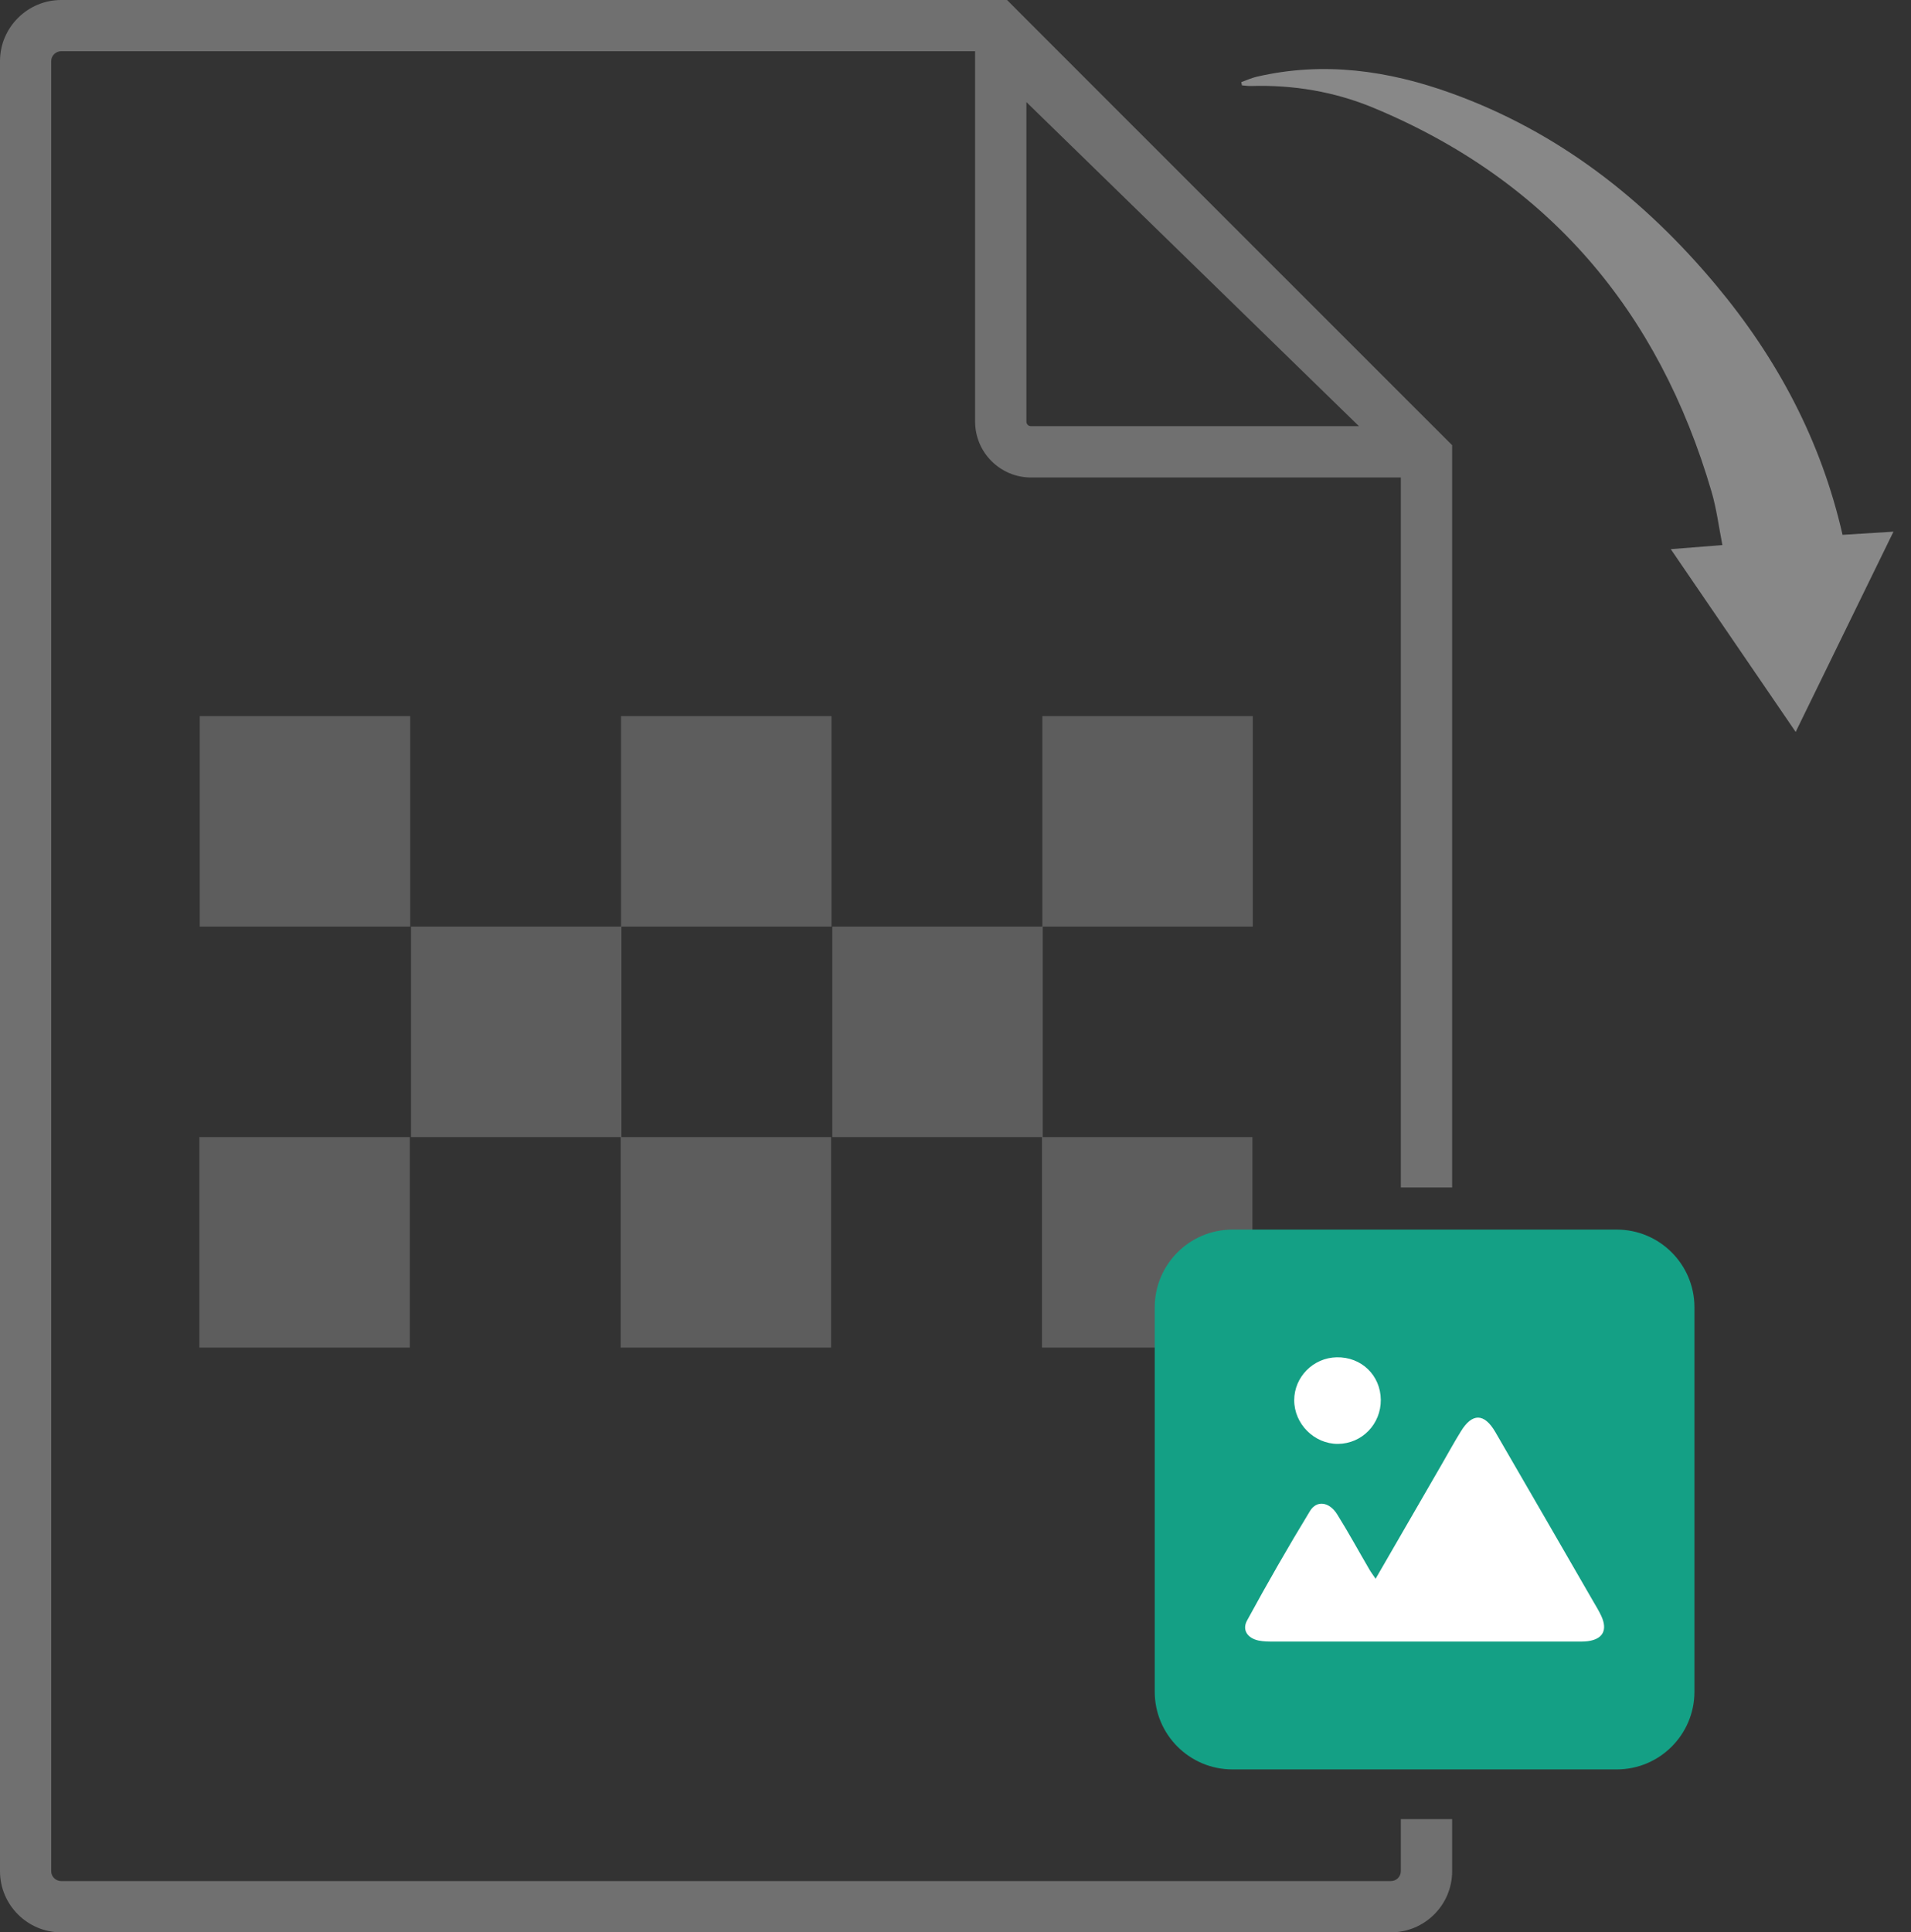 <svg width="91" height="92" viewBox="0 0 91 92" fill="none" xmlns="http://www.w3.org/2000/svg">
<rect x="0" y="0" width="91" height="92" fill="#333333" stroke="none"/>
<path d="M19.534 34.094H9.512V44.115H19.534V34.094Z" fill="#888888" fill-opacity="0.5"/>
<path d="M59.657 34.094H49.636V44.115H59.657V34.094Z" fill="#888888" fill-opacity="0.5"/>
<path d="M39.596 34.094H29.574V44.115H39.596V34.094Z" fill="#888888" fill-opacity="0.5"/>
<path d="M29.593 44.115H19.571V54.137H29.593V44.115Z" fill="#888888" fill-opacity="0.5"/>
<path d="M49.655 44.115H39.633V54.137H49.655V44.115Z" fill="#888888" fill-opacity="0.5"/>
<path d="M19.515 54.137H9.494V64.158H19.515V54.137Z" fill="#888888" fill-opacity="0.5"/>
<path d="M59.638 54.137H49.617V64.158H59.638V54.137Z" fill="#888888" fill-opacity="0.5"/>
<path d="M39.577 54.137H29.556V64.158H39.577V54.137Z" fill="#888888" fill-opacity="0.5"/>
<path d="M69.15 56.537V21.196L67.54 19.587L58.547 10.597L49.592 1.641L47.954 0H2.916C1.307 0 0 1.31 0 2.91V89.087C0 90.693 1.307 92 2.916 92H66.231C67.843 92 69.15 90.693 69.15 89.087V86.608H66.706V89.087C66.706 89.349 66.493 89.559 66.231 89.559H2.916C2.657 89.559 2.438 89.349 2.438 89.087V2.91C2.438 2.651 2.657 2.438 2.916 2.438H46.434V20.074C46.434 21.54 47.629 22.734 49.095 22.734H66.706V56.537H69.15ZM49.095 20.29C48.973 20.29 48.876 20.196 48.876 20.074V4.861L64.711 20.29H49.095Z" fill="#707070"/>
<path d="M79.566 26.145C80.45 26.076 81.179 26.016 82.019 25.951C81.847 25.082 81.741 24.222 81.501 23.406C78.987 14.816 73.742 8.605 65.418 5.139C63.558 4.364 61.589 4.032 59.56 4.095C59.419 4.098 59.279 4.073 59.141 4.064C59.129 4.014 59.119 3.964 59.107 3.91C59.354 3.823 59.591 3.713 59.842 3.654C63.017 2.916 66.1 3.351 69.113 4.439C74.189 6.27 78.287 9.471 81.713 13.572C84.62 17.052 86.714 20.959 87.74 25.463C88.493 25.416 89.237 25.369 90.165 25.313C88.593 28.53 87.083 31.627 85.508 34.847C83.504 31.915 81.569 29.086 79.556 26.138L79.566 26.145Z" fill="#888888"/>
<path d="M76.987 58.541H58.688C56.644 58.541 54.987 60.198 54.987 62.242V80.541C54.987 82.585 56.644 84.242 58.688 84.242H76.987C79.031 84.242 80.688 82.585 80.688 80.541V62.242C80.688 60.198 79.031 58.541 76.987 58.541Z" fill="#14A085"/>
<path d="M75.608 78.137C75.408 78.162 75.202 78.156 75.002 78.156C70.232 78.156 65.459 78.156 60.685 78.156C60.432 78.156 60.173 78.156 59.929 78.106C59.407 77.993 59.135 77.605 59.385 77.149C60.342 75.392 61.339 73.651 62.38 71.941C62.702 71.41 63.305 71.504 63.674 72.095C64.211 72.954 64.696 73.848 65.209 74.723C65.284 74.855 65.377 74.974 65.505 75.164C66.571 73.32 67.609 71.522 68.65 69.725C68.953 69.197 69.247 68.662 69.566 68.147C70.107 67.265 70.679 67.275 71.207 68.181C72.764 70.857 74.305 73.539 75.855 76.218C75.993 76.458 76.143 76.696 76.258 76.949C76.558 77.615 76.324 78.04 75.611 78.137H75.608Z" fill="white"/>
<path d="M65.752 66.643C65.762 67.803 64.858 68.734 63.711 68.744C62.586 68.75 61.629 67.793 61.629 66.665C61.629 65.558 62.536 64.642 63.652 64.621C64.827 64.596 65.74 65.477 65.752 66.643Z" fill="white"/>
</svg>
